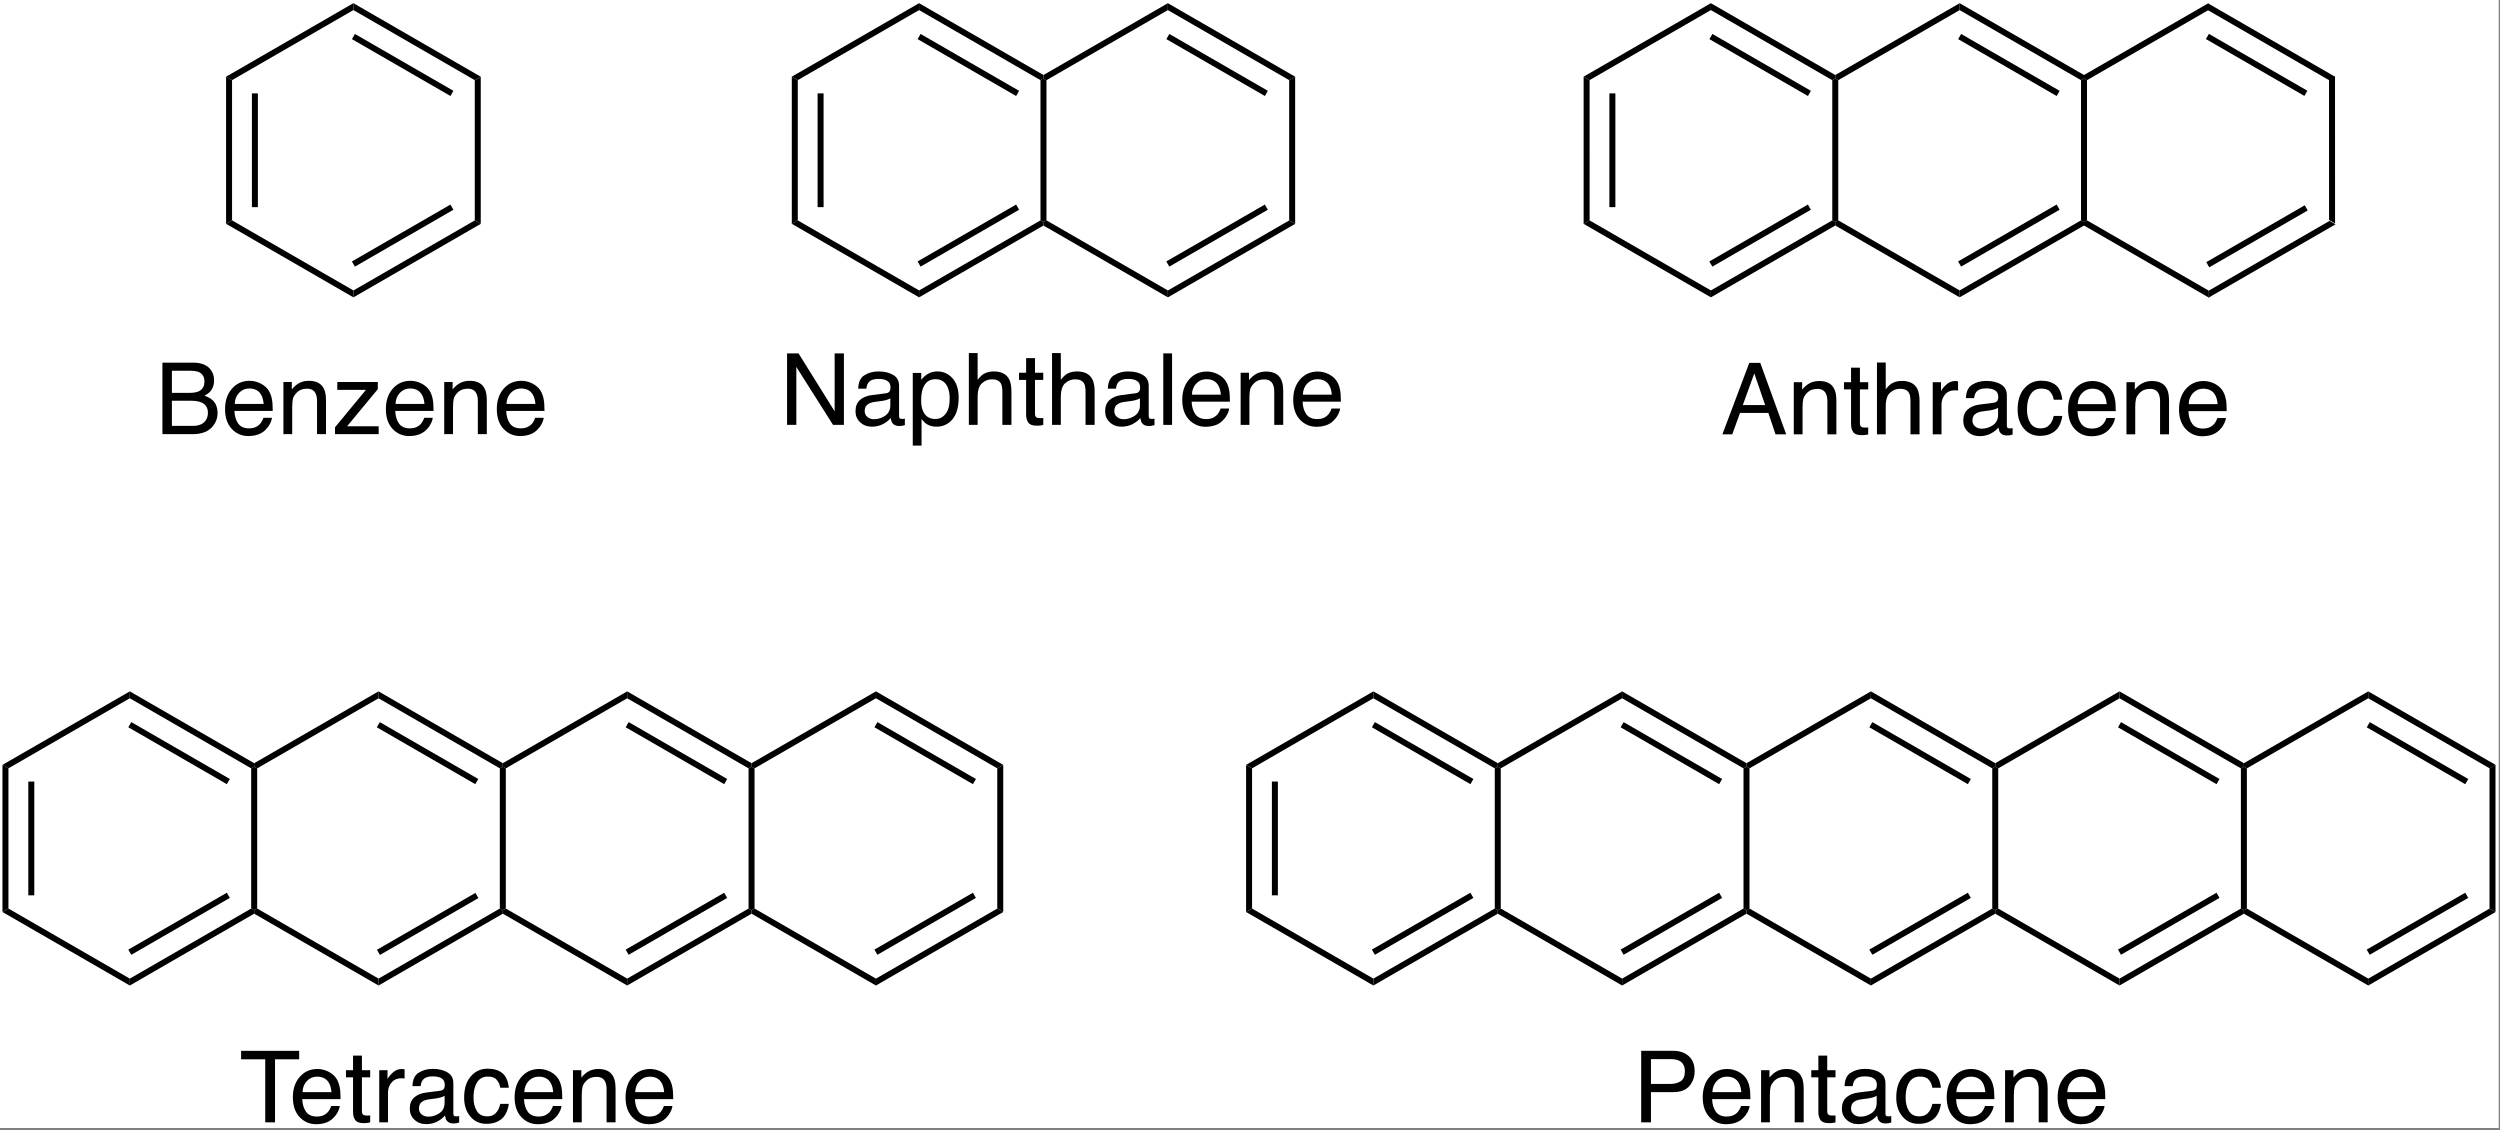<?xml version="1.0" encoding="UTF-8" standalone="no"?>
<!DOCTYPE svg PUBLIC "-//W3C//DTD SVG 1.1//EN" "http://www.w3.org/Graphics/SVG/1.1/DTD/svg11.dtd">
<svg width="376px" height="170px" viewBox="0 0 376 170" version="1.1" xmlns="http://www.w3.org/2000/svg" xmlns:xlink="http://www.w3.org/1999/xlink" xml:space="preserve" xmlns:serif="http://www.serif.com/" style="fill-rule:evenodd;clip-rule:evenodd;stroke-linejoin:round;stroke-miterlimit:2;">
    <rect x="0" y="0" width="376" height="170" fill="#808080" stroke="none"/>
    <g id="Artboard1" transform="matrix(1.606,0,0,0.725,0,0)">
        <rect x="0" y="0" width="234" height="234" style="fill:white;"/>
        <g transform="matrix(0.934,0,0,2.069,-2.479,-5.035)">
            <g transform="matrix(-0.866,0.5,0.5,0.866,-2.441,-82.346)">
                <path d="M28.873,106.735L29.566,106.735L22.193,93.965L21.847,94.565L28.873,106.735Z" style="fill-rule:nonzero;"/>
            </g>
            <g transform="matrix(1,0,0,1,0,-83)">
                <rect x="27.912" y="94.796" width="0.6" height="11.407"/>
            </g>
            <g transform="matrix(0,1,1,0,-57.908,-3.318)">
                <path d="M34.872,95.998L35.565,95.998L28.192,83.228L27.845,83.828L34.872,95.998Z" style="fill-rule:nonzero;"/>
            </g>
            <g transform="matrix(0.866,0.5,0.5,-0.866,-38.847,83.758)">
                <path d="M47.555,95.849L48.248,95.849L40.875,83.078L40.529,83.678L47.555,95.849Z" style="fill-rule:nonzero;"/>
            </g>
            <g transform="matrix(0.5,0.866,0.866,-0.5,-58.112,34.766)">
                <rect x="42.729" y="86.241" width="0.6" height="11.406"/>
            </g>
            <g transform="matrix(0.866,-0.5,-0.5,-0.866,57.023,129.816)">
                <path d="M53.814,106.735L54.506,106.735L47.133,93.965L46.787,94.565L53.814,106.735Z" style="fill-rule:nonzero;"/>
            </g>
            <g transform="matrix(0,-1,-1,0,155.862,51.088)">
                <path d="M47.642,117.772L48.335,117.772L40.962,105.002L40.615,105.602L47.642,117.772Z" style="fill-rule:nonzero;"/>
            </g>
            <g transform="matrix(0.5,-0.866,-0.866,-0.5,115.957,100.739)">
                <rect x="42.729" y="103.352" width="0.6" height="11.406"/>
            </g>
            <g transform="matrix(-0.866,-0.5,-0.5,0.866,114.855,-73.998)">
                <path d="M34.785,117.622L35.478,117.622L28.105,104.851L27.759,105.451L34.785,117.622Z" style="fill-rule:nonzero;"/>
            </g>
            <g transform="matrix(-0.866,0.5,0.5,0.866,103.401,-110.705)">
                <path d="M85.593,106.735L86.286,106.735L78.913,93.965L78.567,94.565L85.593,106.735Z" style="fill-rule:nonzero;"/>
            </g>
            <g transform="matrix(1,0,0,1,0,-83)">
                <rect x="84.632" y="94.796" width="0.6" height="11.407"/>
            </g>
            <g transform="matrix(0,1,1,0,-1.188,-60.038)">
                <path d="M91.592,95.998L92.285,95.998L84.912,83.228L84.565,83.828L91.592,95.998Z" style="fill-rule:nonzero;"/>
            </g>
            <g transform="matrix(1,0,0,1,0,-61.227)">
                <path d="M106.98,85.754L107.28,85.927L107.28,86.273L94.81,93.473L94.81,92.78L106.98,85.754Z" style="fill-rule:nonzero;"/>
            </g>
            <g transform="matrix(0.5,0.866,0.866,-0.5,-29.752,-14.356)">
                <rect x="99.449" y="86.241" width="0.6" height="11.406"/>
            </g>
            <g transform="matrix(1,0,0,1,0,-83)">
                <path d="M106.98,93.473L107.28,93.3L107.58,93.473L107.58,107.527L107.28,107.7L106.98,107.527L106.98,93.473Z" style="fill-rule:nonzero;"/>
            </g>
            <g transform="matrix(1,0,0,1,0,-104.773)">
                <path d="M94.81,108.22L94.81,107.527L107.28,114.727L107.28,115.073L106.98,115.246L94.81,108.22Z" style="fill-rule:nonzero;"/>
            </g>
            <g transform="matrix(0.5,-0.866,-0.866,-0.5,144.315,149.859)">
                <rect x="99.449" y="103.352" width="0.6" height="11.406"/>
            </g>
            <g transform="matrix(-0.866,-0.5,-0.5,0.866,220.696,-45.639)">
                <path d="M91.505,117.622L92.198,117.622L84.825,104.851L84.479,105.451L91.505,117.622Z" style="fill-rule:nonzero;"/>
            </g>
            <g transform="matrix(1,0,0,1,0,-61.227)">
                <path d="M119.75,92.78L119.75,93.473L107.28,86.273L107.28,85.927L107.58,85.754L119.75,92.78Z" style="fill-rule:nonzero;"/>
            </g>
            <g transform="matrix(0.866,0.5,0.5,-0.866,-27.907,42.931)">
                <path d="M129.215,95.849L129.908,95.849L122.535,83.078L122.189,83.678L129.215,95.849Z" style="fill-rule:nonzero;"/>
            </g>
            <g transform="matrix(0.5,0.866,0.866,-0.5,-17.283,-35.954)">
                <rect x="124.389" y="86.241" width="0.6" height="11.406"/>
            </g>
            <g transform="matrix(0.866,-0.5,-0.5,-0.866,67.962,170.645)">
                <path d="M135.474,106.735L136.166,106.735L128.793,93.965L128.447,94.565L135.474,106.735Z" style="fill-rule:nonzero;"/>
            </g>
            <g transform="matrix(0,-1,-1,0,237.522,132.748)">
                <path d="M129.302,117.772L129.995,117.772L122.622,105.002L122.275,105.602L129.302,117.772Z" style="fill-rule:nonzero;"/>
            </g>
            <g transform="matrix(0.5,-0.866,-0.866,-0.5,156.787,171.457)">
                <rect x="124.389" y="103.352" width="0.6" height="11.406"/>
            </g>
            <g transform="matrix(1,0,0,1,0,-104.773)">
                <path d="M107.58,115.246L107.28,115.073L107.28,114.727L119.75,107.527L119.75,108.22L107.58,115.246Z" style="fill-rule:nonzero;"/>
            </g>
            <g transform="matrix(-0.866,0.5,0.5,0.866,251.547,-150.398)">
                <path d="M164.983,106.735L165.676,106.735L158.303,93.965L157.957,94.565L164.983,106.735Z" style="fill-rule:nonzero;"/>
            </g>
            <g transform="matrix(1,0,0,1,0,-83)">
                <rect x="164.022" y="94.796" width="0.6" height="11.407"/>
            </g>
            <g transform="matrix(0,1,1,0,78.202,-139.428)">
                <path d="M170.982,95.998L171.675,95.998L164.302,83.228L163.955,83.828L170.982,95.998Z" style="fill-rule:nonzero;"/>
            </g>
            <g transform="matrix(1,0,0,1,0,-61.227)">
                <path d="M186.37,85.754L186.67,85.927L186.67,86.273L174.2,93.473L174.2,92.78L186.37,85.754Z" style="fill-rule:nonzero;"/>
            </g>
            <g transform="matrix(0.5,0.866,0.866,-0.5,9.942,-83.109)">
                <rect x="178.839" y="86.241" width="0.6" height="11.406"/>
            </g>
            <g transform="matrix(1,0,0,1,0,-83)">
                <path d="M186.37,93.473L186.67,93.3L186.97,93.473L186.97,107.527L186.67,107.7L186.37,107.527L186.37,93.473Z" style="fill-rule:nonzero;"/>
            </g>
            <g transform="matrix(1,0,0,1,0,-104.773)">
                <path d="M174.2,108.22L174.2,107.527L186.67,114.727L186.67,115.073L186.37,115.246L174.2,108.22Z" style="fill-rule:nonzero;"/>
            </g>
            <g transform="matrix(0.5,-0.866,-0.866,-0.5,184.012,218.611)">
                <rect x="178.839" y="103.352" width="0.6" height="11.406"/>
            </g>
            <g transform="matrix(-0.866,-0.5,-0.5,0.866,368.84,-5.945)">
                <path d="M170.895,117.622L171.588,117.622L164.215,104.851L163.869,105.451L170.895,117.622Z" style="fill-rule:nonzero;"/>
            </g>
            <g transform="matrix(1,0,0,1,0,-61.227)">
                <path d="M199.14,92.78L199.14,93.473L186.67,86.273L186.67,85.927L186.97,85.754L199.14,92.78Z" style="fill-rule:nonzero;"/>
            </g>
            <g transform="matrix(1,0,0,1,0,-61.227)">
                <path d="M211.31,85.754L211.61,85.927L211.61,86.273L199.14,93.473L199.14,92.78L211.31,85.754Z" style="fill-rule:nonzero;"/>
            </g>
            <g transform="matrix(0.5,0.866,0.866,-0.5,22.412,-104.708)">
                <rect x="203.779" y="86.241" width="0.6" height="11.406"/>
            </g>
            <g transform="matrix(1,0,0,1,0,-83)">
                <path d="M211.31,93.473L211.61,93.3L211.91,93.473L211.91,107.527L211.61,107.7L211.31,107.527L211.31,93.473Z" style="fill-rule:nonzero;"/>
            </g>
            <g transform="matrix(1,0,0,1,0,-104.773)">
                <path d="M199.14,108.22L199.14,107.527L211.61,114.727L211.61,115.073L211.31,115.246L199.14,108.22Z" style="fill-rule:nonzero;"/>
            </g>
            <g transform="matrix(0.5,-0.866,-0.866,-0.5,196.481,240.21)">
                <rect x="203.779" y="103.352" width="0.6" height="11.406"/>
            </g>
            <g transform="matrix(1,0,0,1,0,-104.773)">
                <path d="M186.97,115.246L186.67,115.073L186.67,114.727L199.14,107.527L199.14,108.22L186.97,115.246Z" style="fill-rule:nonzero;"/>
            </g>
            <g transform="matrix(1,0,0,1,0,-61.227)">
                <path d="M224.08,92.78L224.08,93.473L211.61,86.273L211.61,85.927L211.91,85.754L224.08,92.78Z" style="fill-rule:nonzero;"/>
            </g>
            <g transform="matrix(0.866,0.5,0.5,-0.866,-13.938,-9.187)">
                <path d="M233.537,95.845L234.23,95.845L226.863,83.081L226.517,83.681L233.537,95.845Z" style="fill-rule:nonzero;"/>
            </g>
            <g transform="matrix(0.5,0.866,0.866,-0.5,34.824,-126.229)">
                <rect x="228.715" y="86.243" width="0.6" height="11.4"/>
            </g>
            <g transform="matrix(0.866,-0.5,-0.5,-0.866,81.886,222.765)">
                <path d="M239.792,106.736L240.485,106.736L233.115,93.964L232.768,94.564L239.792,106.736Z" style="fill-rule:nonzero;"/>
            </g>
            <g transform="matrix(0,-1,-1,-0,341.813,237.089)">
                <path d="M233.626,117.767L234.319,117.767L226.947,105.006L226.601,105.606L233.626,117.767Z" style="fill-rule:nonzero;"/>
            </g>
            <g transform="matrix(0.5,-0.866,-0.866,-0.5,208.856,261.796)">
                <rect x="228.715" y="103.357" width="0.6" height="11.4"/>
            </g>
            <g transform="matrix(1,0,0,1,0,-104.773)">
                <path d="M211.91,115.247L211.61,115.073L211.61,114.727L224.08,107.527L224.08,108.22L211.91,115.247Z" style="fill-rule:nonzero;"/>
            </g>
            <g transform="matrix(-0.866,0.5,0.5,0.866,-9.778,57.62)">
                <path d="M6.453,37.735L7.146,37.735L-0.227,24.965L-0.573,25.565L6.453,37.735Z" style="fill-rule:nonzero;"/>
            </g>
            <g transform="matrix(1,0,0,1,0,55)">
                <rect x="5.492" y="25.796" width="0.6" height="11.407"/>
            </g>
            <g transform="matrix(0,1,1,0,-11.328,88.102)">
                <path d="M12.452,26.998L13.145,26.998L5.772,14.228L5.425,14.828L12.452,26.998Z" style="fill-rule:nonzero;"/>
            </g>
            <g transform="matrix(1,0,0,1,0,76.773)">
                <path d="M27.84,16.754L28.14,16.927L28.14,17.273L15.67,24.473L15.67,23.78L27.84,16.754Z" style="fill-rule:nonzero;"/>
            </g>
            <g transform="matrix(0.5,0.866,0.866,-0.5,-9.566,88.68)">
                <rect x="20.309" y="17.241" width="0.6" height="11.406"/>
            </g>
            <g transform="matrix(1,0,0,1,0,55)">
                <path d="M27.84,24.473L28.14,24.3L28.44,24.473L28.44,38.527L28.14,38.7L27.84,38.527L27.84,24.473Z" style="fill-rule:nonzero;"/>
            </g>
            <g transform="matrix(1,0,0,1,0,33.227)">
                <path d="M15.67,39.22L15.67,38.527L28.14,45.727L28.14,46.073L27.84,46.246L15.67,39.22Z" style="fill-rule:nonzero;"/>
            </g>
            <g transform="matrix(0.5,-0.866,-0.866,-0.5,44.992,115.821)">
                <rect x="20.309" y="34.352" width="0.6" height="11.406"/>
            </g>
            <g transform="matrix(-0.866,-0.5,-0.5,0.866,38.519,43.547)">
                <path d="M12.365,48.622L13.058,48.622L5.685,35.852L5.339,36.452L12.365,48.622Z" style="fill-rule:nonzero;"/>
            </g>
            <g transform="matrix(1,0,0,1,0,76.773)">
                <path d="M40.61,23.78L40.61,24.473L28.14,17.273L28.14,16.927L28.44,16.754L40.61,23.78Z" style="fill-rule:nonzero;"/>
            </g>
            <g transform="matrix(1,0,0,1,0,76.773)">
                <path d="M52.77,16.754L53.07,16.927L53.07,17.273L40.61,24.473L40.61,23.78L52.77,16.754Z" style="fill-rule:nonzero;"/>
            </g>
            <g transform="matrix(0.5,0.866,0.866,-0.5,2.893,67.102)">
                <rect x="45.245" y="17.243" width="0.6" height="11.4"/>
            </g>
            <g transform="matrix(1,0,0,1,0,55)">
                <path d="M52.77,24.473L53.07,24.3L53.37,24.473L53.37,38.527L53.07,38.7L52.77,38.527L52.77,24.473Z" style="fill-rule:nonzero;"/>
            </g>
            <g transform="matrix(1,0,0,1,0,33.227)">
                <path d="M40.61,39.22L40.61,38.527L53.07,45.727L53.07,46.073L52.77,46.246L40.61,39.22Z" style="fill-rule:nonzero;"/>
            </g>
            <g transform="matrix(0.5,-0.866,-0.866,-0.5,57.44,137.419)">
                <rect x="45.245" y="34.357" width="0.6" height="11.4"/>
            </g>
            <g transform="matrix(1,0,0,1,0,33.227)">
                <path d="M28.44,46.246L28.14,46.073L28.14,45.727L40.61,38.527L40.61,39.22L28.44,46.246Z" style="fill-rule:nonzero;"/>
            </g>
            <g transform="matrix(1,0,0,1,0,76.773)">
                <path d="M65.54,23.78L65.54,24.473L53.07,17.273L53.07,16.927L53.37,16.754L65.54,23.78Z" style="fill-rule:nonzero;"/>
            </g>
            <g transform="matrix(1,0,0,1,0,76.773)">
                <path d="M77.71,16.754L78.01,16.927L78.01,17.273L65.54,24.473L65.54,23.78L77.71,16.754Z" style="fill-rule:nonzero;"/>
            </g>
            <g transform="matrix(0.5,0.866,0.866,-0.5,15.367,45.492)">
                <rect x="70.179" y="17.241" width="0.6" height="11.406"/>
            </g>
            <g transform="matrix(1,0,0,1,0,55)">
                <path d="M77.71,24.473L78.01,24.3L78.31,24.473L78.31,38.527L78.01,38.7L77.71,38.527L77.71,24.473Z" style="fill-rule:nonzero;"/>
            </g>
            <g transform="matrix(1,0,0,1,0,33.227)">
                <path d="M65.54,39.22L65.54,38.527L78.01,45.727L78.01,46.073L77.71,46.246L65.54,39.22Z" style="fill-rule:nonzero;"/>
            </g>
            <g transform="matrix(0.5,-0.866,-0.866,-0.5,69.926,159.009)">
                <rect x="70.179" y="34.352" width="0.6" height="11.406"/>
            </g>
            <g transform="matrix(1,0,0,1,0,33.227)">
                <path d="M53.37,46.246L53.07,46.073L53.07,45.727L65.54,38.527L65.54,39.22L53.37,46.246Z" style="fill-rule:nonzero;"/>
            </g>
            <g transform="matrix(1,0,0,1,0,76.773)">
                <path d="M90.48,23.78L90.48,24.473L78.01,17.273L78.01,16.927L78.31,16.754L90.48,23.78Z" style="fill-rule:nonzero;"/>
            </g>
            <g transform="matrix(0.866,0.5,0.5,-0.866,2.67,66.808)">
                <path d="M99.945,26.849L100.638,26.849L93.265,14.078L92.919,14.678L99.945,26.849Z" style="fill-rule:nonzero;"/>
            </g>
            <g transform="matrix(0.5,0.866,0.866,-0.5,27.838,23.893)">
                <rect x="95.119" y="17.241" width="0.6" height="11.406"/>
            </g>
            <g transform="matrix(0.866,-0.5,-0.5,-0.866,29.541,165.253)">
                <path d="M106.203,37.735L106.896,37.735L99.523,24.965L99.177,25.565L106.203,37.735Z" style="fill-rule:nonzero;"/>
            </g>
            <g transform="matrix(0,-1,-1,0,139.252,172.478)">
                <path d="M100.032,48.772L100.725,48.772L93.352,36.002L93.005,36.602L100.032,48.772Z" style="fill-rule:nonzero;"/>
            </g>
            <g transform="matrix(0.5,-0.866,-0.866,-0.5,82.396,180.607)">
                <rect x="95.119" y="34.352" width="0.6" height="11.406"/>
            </g>
            <g transform="matrix(1,0,0,1,0,33.227)">
                <path d="M78.31,46.246L78.01,46.073L78.01,45.727L90.48,38.527L90.48,39.22L78.31,46.246Z" style="fill-rule:nonzero;"/>
            </g>
            <g transform="matrix(-0.866,0.5,0.5,0.866,222.898,-4.722)">
                <path d="M131.143,37.735L131.836,37.735L124.463,24.965L124.117,25.565L131.143,37.735Z" style="fill-rule:nonzero;"/>
            </g>
            <g transform="matrix(1,0,0,1,0,55)">
                <rect x="130.182" y="25.796" width="0.6" height="11.407"/>
            </g>
            <g transform="matrix(0,1,1,0,113.362,-36.588)">
                <path d="M137.142,26.998L137.835,26.998L130.462,14.228L130.115,14.828L137.142,26.998Z" style="fill-rule:nonzero;"/>
            </g>
            <g transform="matrix(1,0,0,1,0,76.773)">
                <path d="M152.53,16.754L152.83,16.927L152.83,17.273L140.36,24.473L140.36,23.78L152.53,16.754Z" style="fill-rule:nonzero;"/>
            </g>
            <g transform="matrix(0.5,0.866,0.866,-0.5,52.777,-19.304)">
                <rect x="144.999" y="17.241" width="0.6" height="11.406"/>
            </g>
            <g transform="matrix(1,0,0,1,0,55)">
                <path d="M152.53,24.473L152.83,24.3L153.13,24.473L153.13,38.527L152.83,38.7L152.53,38.527L152.53,24.473Z" style="fill-rule:nonzero;"/>
            </g>
            <g transform="matrix(1,0,0,1,0,33.227)">
                <path d="M140.36,39.22L140.36,38.527L152.83,45.727L152.83,46.073L152.53,46.246L140.36,39.22Z" style="fill-rule:nonzero;"/>
            </g>
            <g transform="matrix(0.5,-0.866,-0.866,-0.5,107.337,223.804)">
                <rect x="144.999" y="34.352" width="0.6" height="11.406"/>
            </g>
            <g transform="matrix(-0.866,-0.5,-0.5,0.866,271.195,105.89)">
                <path d="M137.055,48.622L137.748,48.622L130.375,35.852L130.029,36.452L137.055,48.622Z" style="fill-rule:nonzero;"/>
            </g>
            <g transform="matrix(1,0,0,1,0,76.773)">
                <path d="M165.3,23.78L165.3,24.473L152.83,17.273L152.83,16.927L153.13,16.754L165.3,23.78Z" style="fill-rule:nonzero;"/>
            </g>
            <g transform="matrix(1,0,0,1,0,76.773)">
                <path d="M177.47,16.754L177.77,16.927L177.77,17.273L165.3,24.473L165.3,23.78L177.47,16.754Z" style="fill-rule:nonzero;"/>
            </g>
            <g transform="matrix(0.5,0.866,0.866,-0.5,65.247,-40.902)">
                <rect x="169.939" y="17.241" width="0.6" height="11.406"/>
            </g>
            <g transform="matrix(1,0,0,1,0,55)">
                <path d="M177.47,24.473L177.77,24.3L178.07,24.473L178.07,38.527L177.77,38.7L177.47,38.527L177.47,24.473Z" style="fill-rule:nonzero;"/>
            </g>
            <g transform="matrix(1,0,0,1,0,33.227)">
                <path d="M165.3,39.22L165.3,38.527L177.77,45.727L177.77,46.073L177.47,46.246L165.3,39.22Z" style="fill-rule:nonzero;"/>
            </g>
            <g transform="matrix(0.5,-0.866,-0.866,-0.5,119.806,245.403)">
                <rect x="169.939" y="34.352" width="0.6" height="11.406"/>
            </g>
            <g transform="matrix(1,0,0,1,0,33.227)">
                <path d="M153.13,46.246L152.83,46.073L152.83,45.727L165.3,38.527L165.3,39.22L153.13,46.246Z" style="fill-rule:nonzero;"/>
            </g>
            <g transform="matrix(1,0,0,1,0,76.773)">
                <path d="M190.24,23.78L190.24,24.473L177.77,17.273L177.77,16.927L178.07,16.754L190.24,23.78Z" style="fill-rule:nonzero;"/>
            </g>
            <g transform="matrix(1,0,0,1,0,76.773)">
                <path d="M202.41,16.754L202.71,16.927L202.71,17.273L190.24,24.473L190.24,23.78L202.41,16.754Z" style="fill-rule:nonzero;"/>
            </g>
            <g transform="matrix(0.5,0.866,0.866,-0.5,77.717,-62.501)">
                <rect x="194.879" y="17.241" width="0.6" height="11.406"/>
            </g>
            <g transform="matrix(1,0,0,1,0,55)">
                <path d="M202.41,24.473L202.71,24.3L203.01,24.473L203.01,38.527L202.71,38.7L202.41,38.527L202.41,24.473Z" style="fill-rule:nonzero;"/>
            </g>
            <g transform="matrix(1,0,0,1,0,33.227)">
                <path d="M190.24,39.22L190.24,38.527L202.71,45.727L202.71,46.073L202.41,46.246L190.24,39.22Z" style="fill-rule:nonzero;"/>
            </g>
            <g transform="matrix(0.5,-0.866,-0.866,-0.5,132.276,267.002)">
                <rect x="194.879" y="34.352" width="0.6" height="11.406"/>
            </g>
            <g transform="matrix(1,0,0,1,0,33.227)">
                <path d="M178.07,46.246L177.77,46.073L177.77,45.727L190.24,38.527L190.24,39.22L178.07,46.246Z" style="fill-rule:nonzero;"/>
            </g>
            <g transform="matrix(1,0,0,1,0,76.773)">
                <path d="M215.17,23.78L215.17,24.473L202.71,17.273L202.71,16.927L203.01,16.754L215.17,23.78Z" style="fill-rule:nonzero;"/>
            </g>
            <g transform="matrix(1,0,0,1,0,76.773)">
                <path d="M227.34,16.754L227.64,16.927L227.64,17.273L215.17,24.473L215.17,23.78L227.34,16.754Z" style="fill-rule:nonzero;"/>
            </g>
            <g transform="matrix(0.5,0.866,0.866,-0.5,90.182,-84.091)">
                <rect x="219.809" y="17.242" width="0.6" height="11.406"/>
            </g>
            <g transform="matrix(1,0,0,1,0,55)">
                <path d="M227.34,24.473L227.64,24.3L227.94,24.473L227.94,38.527L227.64,38.7L227.34,38.527L227.34,24.473Z" style="fill-rule:nonzero;"/>
            </g>
            <g transform="matrix(1,0,0,1,0,33.227)">
                <path d="M215.17,39.22L215.17,38.527L227.64,45.727L227.64,46.073L227.34,46.246L215.17,39.22Z" style="fill-rule:nonzero;"/>
            </g>
            <g transform="matrix(0.5,-0.866,-0.866,-0.5,144.741,288.592)">
                <rect x="219.809" y="34.352" width="0.6" height="11.406"/>
            </g>
            <g transform="matrix(1,0,0,1,0,33.227)">
                <path d="M203.01,46.246L202.71,46.073L202.71,45.727L215.17,38.527L215.17,39.22L203.01,46.246Z" style="fill-rule:nonzero;"/>
            </g>
            <g transform="matrix(1,0,0,1,0,76.773)">
                <path d="M240.11,23.78L240.11,24.473L227.64,17.273L227.64,16.927L227.94,16.754L240.11,23.78Z" style="fill-rule:nonzero;"/>
            </g>
            <g transform="matrix(0.866,0.5,0.5,-0.866,22.715,-8.004)">
                <path d="M249.575,26.849L250.268,26.849L242.895,14.078L242.549,14.678L249.575,26.849Z" style="fill-rule:nonzero;"/>
            </g>
            <g transform="matrix(0.5,0.866,0.866,-0.5,102.651,-105.689)">
                <rect x="244.749" y="17.241" width="0.6" height="11.406"/>
            </g>
            <g transform="matrix(0.866,-0.5,-0.5,-0.866,49.585,240.065)">
                <path d="M255.833,37.735L256.526,37.735L249.153,24.965L248.807,25.565L255.833,37.735Z" style="fill-rule:nonzero;"/>
            </g>
            <g transform="matrix(0,-1,-1,0,288.882,322.108)">
                <path d="M249.662,48.772L250.355,48.772L242.982,36.002L242.635,36.602L249.662,48.772Z" style="fill-rule:nonzero;"/>
            </g>
            <g transform="matrix(0.5,-0.866,-0.866,-0.5,157.211,310.19)">
                <rect x="244.749" y="34.352" width="0.6" height="11.406"/>
            </g>
            <g transform="matrix(1,0,0,1,0,33.227)">
                <path d="M227.94,46.246L227.64,46.073L227.64,45.727L240.11,38.527L240.11,39.22L227.94,46.246Z" style="fill-rule:nonzero;"/>
            </g>
            <g transform="matrix(10,0,0,10,18.2,45.965)">
                <path d="M0.346,-0.414C0.387,-0.414 0.419,-0.42 0.441,-0.431C0.477,-0.449 0.495,-0.481 0.495,-0.528C0.495,-0.575 0.476,-0.606 0.438,-0.623C0.417,-0.632 0.385,-0.636 0.342,-0.636L0.169,-0.636L0.169,-0.414L0.346,-0.414ZM0.378,-0.083C0.438,-0.083 0.48,-0.1 0.506,-0.135C0.522,-0.157 0.53,-0.183 0.53,-0.214C0.53,-0.266 0.507,-0.301 0.46,-0.32C0.435,-0.33 0.403,-0.335 0.362,-0.335L0.169,-0.335L0.169,-0.083L0.378,-0.083ZM0.074,-0.717L0.382,-0.717C0.466,-0.717 0.526,-0.692 0.561,-0.642C0.582,-0.612 0.592,-0.578 0.592,-0.54C0.592,-0.494 0.579,-0.457 0.554,-0.428C0.54,-0.413 0.521,-0.399 0.496,-0.386C0.533,-0.372 0.56,-0.356 0.579,-0.339C0.611,-0.308 0.627,-0.264 0.627,-0.209C0.627,-0.163 0.612,-0.121 0.583,-0.084C0.54,-0.028 0.471,-0 0.377,-0L0.074,-0L0.074,-0.717Z" style="fill-rule:nonzero;"/>
            </g>
            <g transform="matrix(10,0,0,10,24.87,45.965)">
                <path d="M0.282,-0.535C0.319,-0.535 0.355,-0.526 0.39,-0.509C0.425,-0.491 0.451,-0.469 0.47,-0.441C0.487,-0.415 0.499,-0.384 0.505,-0.349C0.51,-0.325 0.513,-0.286 0.513,-0.233L0.129,-0.233C0.131,-0.18 0.144,-0.138 0.167,-0.106C0.19,-0.074 0.227,-0.058 0.276,-0.058C0.322,-0.058 0.358,-0.073 0.386,-0.103C0.401,-0.121 0.412,-0.141 0.419,-0.164L0.505,-0.164C0.503,-0.145 0.496,-0.123 0.483,-0.1C0.47,-0.076 0.455,-0.057 0.439,-0.042C0.413,-0.016 0.38,0.002 0.34,0.011C0.319,0.016 0.295,0.019 0.269,0.019C0.203,0.019 0.148,-0.005 0.103,-0.052C0.058,-0.1 0.035,-0.166 0.035,-0.251C0.035,-0.335 0.058,-0.404 0.104,-0.456C0.149,-0.508 0.209,-0.535 0.282,-0.535ZM0.422,-0.303C0.419,-0.341 0.41,-0.372 0.397,-0.395C0.373,-0.437 0.333,-0.458 0.277,-0.458C0.236,-0.458 0.203,-0.443 0.175,-0.414C0.148,-0.385 0.133,-0.348 0.132,-0.303L0.422,-0.303Z" style="fill-rule:nonzero;"/>
            </g>
            <g transform="matrix(10,0,0,10,30.432,45.965)">
                <path d="M0.064,-0.523L0.148,-0.523L0.148,-0.449C0.173,-0.479 0.199,-0.501 0.227,-0.515C0.254,-0.528 0.285,-0.535 0.319,-0.535C0.393,-0.535 0.443,-0.509 0.469,-0.457C0.484,-0.429 0.491,-0.388 0.491,-0.335L0.491,-0L0.401,-0L0.401,-0.33C0.401,-0.361 0.397,-0.387 0.387,-0.407C0.372,-0.439 0.343,-0.456 0.302,-0.456C0.281,-0.456 0.264,-0.453 0.251,-0.449C0.227,-0.442 0.206,-0.428 0.188,-0.406C0.173,-0.389 0.163,-0.371 0.159,-0.353C0.155,-0.334 0.152,-0.308 0.152,-0.274L0.152,-0L0.064,-0L0.064,-0.523Z" style="fill-rule:nonzero;"/>
            </g>
            <g transform="matrix(10,0,0,10,35.994,45.965)">
                <path d="M0.025,-0.069L0.335,-0.444L0.048,-0.444L0.048,-0.523L0.454,-0.523L0.454,-0.451L0.146,-0.079L0.463,-0.079L0.463,-0L0.025,-0L0.025,-0.069Z" style="fill-rule:nonzero;"/>
            </g>
            <g transform="matrix(10,0,0,10,40.994,45.965)">
                <path d="M0.282,-0.535C0.319,-0.535 0.355,-0.526 0.39,-0.509C0.425,-0.491 0.451,-0.469 0.47,-0.441C0.487,-0.415 0.499,-0.384 0.505,-0.349C0.51,-0.325 0.513,-0.286 0.513,-0.233L0.129,-0.233C0.131,-0.18 0.144,-0.138 0.167,-0.106C0.19,-0.074 0.227,-0.058 0.276,-0.058C0.322,-0.058 0.358,-0.073 0.386,-0.103C0.401,-0.121 0.412,-0.141 0.419,-0.164L0.505,-0.164C0.503,-0.145 0.496,-0.123 0.483,-0.1C0.47,-0.076 0.455,-0.057 0.439,-0.042C0.413,-0.016 0.38,0.002 0.34,0.011C0.319,0.016 0.295,0.019 0.269,0.019C0.203,0.019 0.148,-0.005 0.103,-0.052C0.058,-0.1 0.035,-0.166 0.035,-0.251C0.035,-0.335 0.058,-0.404 0.104,-0.456C0.149,-0.508 0.209,-0.535 0.282,-0.535ZM0.422,-0.303C0.419,-0.341 0.41,-0.372 0.397,-0.395C0.373,-0.437 0.333,-0.458 0.277,-0.458C0.236,-0.458 0.203,-0.443 0.175,-0.414C0.148,-0.385 0.133,-0.348 0.132,-0.303L0.422,-0.303Z" style="fill-rule:nonzero;"/>
            </g>
            <g transform="matrix(10,0,0,10,46.556,45.965)">
                <path d="M0.064,-0.523L0.148,-0.523L0.148,-0.449C0.173,-0.479 0.199,-0.501 0.227,-0.515C0.254,-0.528 0.285,-0.535 0.319,-0.535C0.393,-0.535 0.443,-0.509 0.469,-0.457C0.484,-0.429 0.491,-0.388 0.491,-0.335L0.491,-0L0.401,-0L0.401,-0.33C0.401,-0.361 0.397,-0.387 0.387,-0.407C0.372,-0.439 0.343,-0.456 0.302,-0.456C0.281,-0.456 0.264,-0.453 0.251,-0.449C0.227,-0.442 0.206,-0.428 0.188,-0.406C0.173,-0.389 0.163,-0.371 0.159,-0.353C0.155,-0.334 0.152,-0.308 0.152,-0.274L0.152,-0L0.064,-0L0.064,-0.523Z" style="fill-rule:nonzero;"/>
            </g>
            <g transform="matrix(10,0,0,10,52.118,45.965)">
                <path d="M0.282,-0.535C0.319,-0.535 0.355,-0.526 0.39,-0.509C0.425,-0.491 0.451,-0.469 0.47,-0.441C0.487,-0.415 0.499,-0.384 0.505,-0.349C0.51,-0.325 0.513,-0.286 0.513,-0.233L0.129,-0.233C0.131,-0.18 0.144,-0.138 0.167,-0.106C0.19,-0.074 0.227,-0.058 0.276,-0.058C0.322,-0.058 0.358,-0.073 0.386,-0.103C0.401,-0.121 0.412,-0.141 0.419,-0.164L0.505,-0.164C0.503,-0.145 0.496,-0.123 0.483,-0.1C0.47,-0.076 0.455,-0.057 0.439,-0.042C0.413,-0.016 0.38,0.002 0.34,0.011C0.319,0.016 0.295,0.019 0.269,0.019C0.203,0.019 0.148,-0.005 0.103,-0.052C0.058,-0.1 0.035,-0.166 0.035,-0.251C0.035,-0.335 0.058,-0.404 0.104,-0.456C0.149,-0.508 0.209,-0.535 0.282,-0.535ZM0.422,-0.303C0.419,-0.341 0.41,-0.372 0.397,-0.395C0.373,-0.437 0.333,-0.458 0.277,-0.458C0.236,-0.458 0.203,-0.443 0.175,-0.414C0.148,-0.385 0.133,-0.348 0.132,-0.303L0.422,-0.303Z" style="fill-rule:nonzero;"/>
            </g>
            <g transform="matrix(10,0,0,10,80.81,45.035)">
                <path d="M0.076,-0.717L0.191,-0.717L0.553,-0.136L0.553,-0.717L0.646,-0.717L0.646,-0L0.537,-0L0.169,-0.581L0.169,-0L0.076,-0L0.076,-0.717Z" style="fill-rule:nonzero;"/>
            </g>
            <g transform="matrix(10,0,0,10,88.032,45.035)">
                <path d="M0.132,-0.139C0.132,-0.114 0.141,-0.094 0.16,-0.079C0.178,-0.064 0.2,-0.057 0.226,-0.057C0.257,-0.057 0.286,-0.064 0.315,-0.079C0.364,-0.102 0.389,-0.141 0.389,-0.195L0.389,-0.266C0.378,-0.259 0.364,-0.254 0.347,-0.249C0.33,-0.244 0.314,-0.241 0.297,-0.239L0.244,-0.232C0.212,-0.228 0.188,-0.222 0.172,-0.212C0.145,-0.197 0.132,-0.173 0.132,-0.139ZM0.345,-0.317C0.365,-0.319 0.378,-0.328 0.385,-0.342C0.389,-0.35 0.391,-0.361 0.391,-0.376C0.391,-0.406 0.38,-0.428 0.359,-0.441C0.338,-0.455 0.307,-0.461 0.268,-0.461C0.222,-0.461 0.189,-0.449 0.17,-0.424C0.159,-0.411 0.152,-0.39 0.149,-0.363L0.067,-0.363C0.069,-0.428 0.089,-0.473 0.13,-0.498C0.17,-0.523 0.216,-0.536 0.27,-0.536C0.331,-0.536 0.381,-0.524 0.419,-0.5C0.458,-0.477 0.477,-0.441 0.477,-0.391L0.477,-0.09C0.477,-0.081 0.478,-0.073 0.482,-0.068C0.486,-0.062 0.494,-0.06 0.506,-0.06C0.51,-0.06 0.514,-0.06 0.519,-0.06C0.524,-0.061 0.529,-0.062 0.535,-0.063L0.535,0.002C0.521,0.006 0.511,0.009 0.503,0.01C0.496,0.011 0.486,0.011 0.474,0.011C0.444,0.011 0.422,0 0.408,-0.021C0.401,-0.032 0.396,-0.049 0.393,-0.069C0.375,-0.046 0.349,-0.026 0.316,-0.008C0.282,0.009 0.245,0.018 0.205,0.018C0.157,0.018 0.117,0.003 0.086,-0.027C0.055,-0.056 0.04,-0.093 0.04,-0.137C0.04,-0.186 0.055,-0.223 0.085,-0.25C0.116,-0.277 0.155,-0.293 0.205,-0.299L0.345,-0.317Z" style="fill-rule:nonzero;"/>
            </g>
            <g transform="matrix(10,0,0,10,93.595,45.035)">
                <path d="M0.285,-0.059C0.326,-0.059 0.36,-0.076 0.387,-0.111C0.415,-0.145 0.428,-0.196 0.428,-0.265C0.428,-0.306 0.422,-0.342 0.41,-0.372C0.387,-0.43 0.346,-0.458 0.285,-0.458C0.224,-0.458 0.183,-0.428 0.16,-0.367C0.148,-0.335 0.142,-0.293 0.142,-0.243C0.142,-0.203 0.148,-0.168 0.16,-0.14C0.183,-0.086 0.225,-0.059 0.285,-0.059ZM0.058,-0.521L0.143,-0.521L0.143,-0.451C0.161,-0.475 0.18,-0.493 0.201,-0.506C0.23,-0.526 0.265,-0.536 0.305,-0.536C0.364,-0.536 0.415,-0.513 0.456,-0.468C0.497,-0.422 0.518,-0.357 0.518,-0.273C0.518,-0.159 0.488,-0.078 0.429,-0.029C0.391,0.002 0.347,0.018 0.297,0.018C0.257,0.018 0.224,0.009 0.198,-0.008C0.182,-0.018 0.165,-0.035 0.146,-0.059L0.146,0.208L0.058,0.208L0.058,-0.521Z" style="fill-rule:nonzero;"/>
            </g>
            <g transform="matrix(10,0,0,10,99.157,45.035)">
                <path d="M0.064,-0.72L0.152,-0.72L0.152,-0.452C0.173,-0.479 0.192,-0.497 0.208,-0.508C0.237,-0.526 0.272,-0.536 0.314,-0.536C0.39,-0.536 0.442,-0.509 0.469,-0.456C0.483,-0.427 0.491,-0.387 0.491,-0.335L0.491,-0L0.4,-0L0.4,-0.33C0.4,-0.368 0.396,-0.396 0.386,-0.414C0.37,-0.443 0.34,-0.457 0.296,-0.457C0.259,-0.457 0.226,-0.444 0.197,-0.419C0.167,-0.394 0.152,-0.347 0.152,-0.277L0.152,-0L0.064,-0L0.064,-0.72Z" style="fill-rule:nonzero;"/>
            </g>
            <g transform="matrix(10,0,0,10,104.719,45.035)">
                <path d="M0.082,-0.669L0.171,-0.669L0.171,-0.523L0.254,-0.523L0.254,-0.451L0.171,-0.451L0.171,-0.11C0.171,-0.092 0.177,-0.079 0.189,-0.073C0.196,-0.07 0.208,-0.068 0.224,-0.068C0.228,-0.068 0.232,-0.068 0.237,-0.068C0.242,-0.068 0.248,-0.069 0.254,-0.069L0.254,-0C0.244,0.003 0.234,0.005 0.223,0.006C0.212,0.008 0.2,0.008 0.188,0.008C0.146,0.008 0.119,-0.002 0.104,-0.023C0.089,-0.044 0.082,-0.071 0.082,-0.105L0.082,-0.451L0.011,-0.451L0.011,-0.523L0.082,-0.523L0.082,-0.669Z" style="fill-rule:nonzero;"/>
            </g>
            <g transform="matrix(10,0,0,10,107.498,45.035)">
                <path d="M0.064,-0.72L0.152,-0.72L0.152,-0.452C0.173,-0.479 0.192,-0.497 0.208,-0.508C0.237,-0.526 0.272,-0.536 0.314,-0.536C0.39,-0.536 0.442,-0.509 0.469,-0.456C0.483,-0.427 0.491,-0.387 0.491,-0.335L0.491,-0L0.4,-0L0.4,-0.33C0.4,-0.368 0.396,-0.396 0.386,-0.414C0.37,-0.443 0.34,-0.457 0.296,-0.457C0.259,-0.457 0.226,-0.444 0.197,-0.419C0.167,-0.394 0.152,-0.347 0.152,-0.277L0.152,-0L0.064,-0L0.064,-0.72Z" style="fill-rule:nonzero;"/>
            </g>
            <g transform="matrix(10,0,0,10,113.061,45.035)">
                <path d="M0.132,-0.139C0.132,-0.114 0.141,-0.094 0.16,-0.079C0.178,-0.064 0.2,-0.057 0.226,-0.057C0.257,-0.057 0.286,-0.064 0.315,-0.079C0.364,-0.102 0.389,-0.141 0.389,-0.195L0.389,-0.266C0.378,-0.259 0.364,-0.254 0.347,-0.249C0.33,-0.244 0.314,-0.241 0.297,-0.239L0.244,-0.232C0.212,-0.228 0.188,-0.222 0.172,-0.212C0.145,-0.197 0.132,-0.173 0.132,-0.139ZM0.345,-0.317C0.365,-0.319 0.378,-0.328 0.385,-0.342C0.389,-0.35 0.391,-0.361 0.391,-0.376C0.391,-0.406 0.38,-0.428 0.359,-0.441C0.338,-0.455 0.307,-0.461 0.268,-0.461C0.222,-0.461 0.189,-0.449 0.17,-0.424C0.159,-0.411 0.152,-0.39 0.149,-0.363L0.067,-0.363C0.069,-0.428 0.089,-0.473 0.13,-0.498C0.17,-0.523 0.216,-0.536 0.27,-0.536C0.331,-0.536 0.381,-0.524 0.419,-0.5C0.458,-0.477 0.477,-0.441 0.477,-0.391L0.477,-0.09C0.477,-0.081 0.478,-0.073 0.482,-0.068C0.486,-0.062 0.494,-0.06 0.506,-0.06C0.51,-0.06 0.514,-0.06 0.519,-0.06C0.524,-0.061 0.529,-0.062 0.535,-0.063L0.535,0.002C0.521,0.006 0.511,0.009 0.503,0.01C0.496,0.011 0.486,0.011 0.474,0.011C0.444,0.011 0.422,0 0.408,-0.021C0.401,-0.032 0.396,-0.049 0.393,-0.069C0.375,-0.046 0.349,-0.026 0.316,-0.008C0.282,0.009 0.245,0.018 0.205,0.018C0.157,0.018 0.117,0.003 0.086,-0.027C0.055,-0.056 0.04,-0.093 0.04,-0.137C0.04,-0.186 0.055,-0.223 0.085,-0.25C0.116,-0.277 0.155,-0.293 0.205,-0.299L0.345,-0.317Z" style="fill-rule:nonzero;"/>
            </g>
            <g transform="matrix(10,0,0,10,118.623,45.035)">
                <rect x="0.067" y="-0.717" width="0.088" height="0.717" style="fill-rule:nonzero;"/>
            </g>
            <g transform="matrix(10,0,0,10,120.845,45.035)">
                <path d="M0.282,-0.535C0.319,-0.535 0.355,-0.526 0.39,-0.509C0.425,-0.491 0.451,-0.469 0.47,-0.441C0.487,-0.415 0.499,-0.384 0.505,-0.349C0.51,-0.325 0.513,-0.286 0.513,-0.233L0.129,-0.233C0.131,-0.18 0.144,-0.138 0.167,-0.106C0.19,-0.074 0.227,-0.058 0.276,-0.058C0.322,-0.058 0.358,-0.073 0.386,-0.103C0.401,-0.121 0.412,-0.141 0.419,-0.164L0.505,-0.164C0.503,-0.145 0.496,-0.123 0.483,-0.1C0.47,-0.076 0.455,-0.057 0.439,-0.042C0.413,-0.016 0.38,0.002 0.34,0.011C0.319,0.016 0.295,0.019 0.269,0.019C0.203,0.019 0.148,-0.005 0.103,-0.052C0.058,-0.1 0.035,-0.166 0.035,-0.251C0.035,-0.335 0.058,-0.404 0.104,-0.456C0.149,-0.508 0.209,-0.535 0.282,-0.535ZM0.422,-0.303C0.419,-0.341 0.41,-0.372 0.397,-0.395C0.373,-0.437 0.333,-0.458 0.277,-0.458C0.236,-0.458 0.203,-0.443 0.175,-0.414C0.148,-0.385 0.133,-0.348 0.132,-0.303L0.422,-0.303Z" style="fill-rule:nonzero;"/>
            </g>
            <g transform="matrix(10,0,0,10,126.408,45.035)">
                <path d="M0.064,-0.523L0.148,-0.523L0.148,-0.449C0.173,-0.479 0.199,-0.501 0.227,-0.515C0.254,-0.528 0.285,-0.535 0.319,-0.535C0.393,-0.535 0.443,-0.509 0.469,-0.457C0.484,-0.429 0.491,-0.388 0.491,-0.335L0.491,-0L0.401,-0L0.401,-0.33C0.401,-0.361 0.397,-0.387 0.387,-0.407C0.372,-0.439 0.343,-0.456 0.302,-0.456C0.281,-0.456 0.264,-0.453 0.251,-0.449C0.227,-0.442 0.206,-0.428 0.188,-0.406C0.173,-0.389 0.163,-0.371 0.159,-0.353C0.155,-0.334 0.152,-0.308 0.152,-0.274L0.152,-0L0.064,-0L0.064,-0.523Z" style="fill-rule:nonzero;"/>
            </g>
            <g transform="matrix(10,0,0,10,131.97,45.035)">
                <path d="M0.282,-0.535C0.319,-0.535 0.355,-0.526 0.39,-0.509C0.425,-0.491 0.451,-0.469 0.47,-0.441C0.487,-0.415 0.499,-0.384 0.505,-0.349C0.51,-0.325 0.513,-0.286 0.513,-0.233L0.129,-0.233C0.131,-0.18 0.144,-0.138 0.167,-0.106C0.19,-0.074 0.227,-0.058 0.276,-0.058C0.322,-0.058 0.358,-0.073 0.386,-0.103C0.401,-0.121 0.412,-0.141 0.419,-0.164L0.505,-0.164C0.503,-0.145 0.496,-0.123 0.483,-0.1C0.47,-0.076 0.455,-0.057 0.439,-0.042C0.413,-0.016 0.38,0.002 0.34,0.011C0.319,0.016 0.295,0.019 0.269,0.019C0.203,0.019 0.148,-0.005 0.103,-0.052C0.058,-0.1 0.035,-0.166 0.035,-0.251C0.035,-0.335 0.058,-0.404 0.104,-0.456C0.149,-0.508 0.209,-0.535 0.282,-0.535ZM0.422,-0.303C0.419,-0.341 0.41,-0.372 0.397,-0.395C0.373,-0.437 0.333,-0.458 0.277,-0.458C0.236,-0.458 0.203,-0.443 0.175,-0.414C0.148,-0.385 0.133,-0.348 0.132,-0.303L0.422,-0.303Z" style="fill-rule:nonzero;"/>
            </g>
            <g transform="matrix(10,0,0,10,175.2,45.985)">
                <path d="M0.444,-0.294L0.335,-0.611L0.22,-0.294L0.444,-0.294ZM0.285,-0.717L0.395,-0.717L0.655,-0L0.548,-0L0.476,-0.215L0.192,-0.215L0.114,-0L0.015,-0L0.285,-0.717Z" style="fill-rule:nonzero;"/>
            </g>
            <g transform="matrix(10,0,0,10,181.87,45.985)">
                <path d="M0.064,-0.523L0.148,-0.523L0.148,-0.449C0.173,-0.479 0.199,-0.501 0.227,-0.515C0.254,-0.528 0.285,-0.535 0.319,-0.535C0.393,-0.535 0.443,-0.509 0.469,-0.457C0.484,-0.429 0.491,-0.388 0.491,-0.335L0.491,-0L0.401,-0L0.401,-0.33C0.401,-0.361 0.397,-0.387 0.387,-0.407C0.372,-0.439 0.343,-0.456 0.302,-0.456C0.281,-0.456 0.264,-0.453 0.251,-0.449C0.227,-0.442 0.206,-0.428 0.188,-0.406C0.173,-0.389 0.163,-0.371 0.159,-0.353C0.155,-0.334 0.152,-0.308 0.152,-0.274L0.152,-0L0.064,-0L0.064,-0.523Z" style="fill-rule:nonzero;"/>
            </g>
            <g transform="matrix(10,0,0,10,187.432,45.985)">
                <path d="M0.082,-0.669L0.171,-0.669L0.171,-0.523L0.254,-0.523L0.254,-0.451L0.171,-0.451L0.171,-0.11C0.171,-0.092 0.177,-0.079 0.189,-0.073C0.196,-0.07 0.208,-0.068 0.224,-0.068C0.228,-0.068 0.232,-0.068 0.237,-0.068C0.242,-0.068 0.248,-0.069 0.254,-0.069L0.254,-0C0.244,0.003 0.234,0.005 0.223,0.006C0.212,0.008 0.2,0.008 0.188,0.008C0.146,0.008 0.119,-0.002 0.104,-0.023C0.089,-0.044 0.082,-0.071 0.082,-0.105L0.082,-0.451L0.011,-0.451L0.011,-0.523L0.082,-0.523L0.082,-0.669Z" style="fill-rule:nonzero;"/>
            </g>
            <g transform="matrix(10,0,0,10,190.21,45.985)">
                <path d="M0.064,-0.72L0.152,-0.72L0.152,-0.452C0.173,-0.479 0.192,-0.497 0.208,-0.508C0.237,-0.526 0.272,-0.536 0.314,-0.536C0.39,-0.536 0.442,-0.509 0.469,-0.456C0.483,-0.427 0.491,-0.387 0.491,-0.335L0.491,-0L0.4,-0L0.4,-0.33C0.4,-0.368 0.396,-0.396 0.386,-0.414C0.37,-0.443 0.34,-0.457 0.296,-0.457C0.259,-0.457 0.226,-0.444 0.197,-0.419C0.167,-0.394 0.152,-0.347 0.152,-0.277L0.152,-0L0.064,-0L0.064,-0.72Z" style="fill-rule:nonzero;"/>
            </g>
            <g transform="matrix(10,0,0,10,195.772,45.985)">
                <path d="M0.067,-0.523L0.15,-0.523L0.15,-0.433C0.157,-0.45 0.174,-0.472 0.201,-0.497C0.227,-0.522 0.258,-0.535 0.293,-0.535C0.295,-0.535 0.297,-0.535 0.301,-0.534C0.305,-0.534 0.312,-0.533 0.321,-0.532L0.321,-0.439C0.316,-0.44 0.311,-0.441 0.307,-0.441C0.302,-0.442 0.298,-0.442 0.292,-0.442C0.248,-0.442 0.214,-0.428 0.19,-0.399C0.167,-0.371 0.155,-0.338 0.155,-0.301L0.155,-0L0.067,-0L0.067,-0.523Z" style="fill-rule:nonzero;"/>
            </g>
            <g transform="matrix(10,0,0,10,199.103,45.985)">
                <path d="M0.132,-0.139C0.132,-0.114 0.141,-0.094 0.16,-0.079C0.178,-0.064 0.2,-0.057 0.226,-0.057C0.257,-0.057 0.286,-0.064 0.315,-0.079C0.364,-0.102 0.389,-0.141 0.389,-0.195L0.389,-0.266C0.378,-0.259 0.364,-0.254 0.347,-0.249C0.33,-0.244 0.314,-0.241 0.297,-0.239L0.244,-0.232C0.212,-0.228 0.188,-0.222 0.172,-0.212C0.145,-0.197 0.132,-0.173 0.132,-0.139ZM0.345,-0.317C0.365,-0.319 0.378,-0.328 0.385,-0.342C0.389,-0.35 0.391,-0.361 0.391,-0.376C0.391,-0.406 0.38,-0.428 0.359,-0.441C0.338,-0.455 0.307,-0.461 0.268,-0.461C0.222,-0.461 0.189,-0.449 0.17,-0.424C0.159,-0.411 0.152,-0.39 0.149,-0.363L0.067,-0.363C0.069,-0.428 0.089,-0.473 0.13,-0.498C0.17,-0.523 0.216,-0.536 0.27,-0.536C0.331,-0.536 0.381,-0.524 0.419,-0.5C0.458,-0.477 0.477,-0.441 0.477,-0.391L0.477,-0.09C0.477,-0.081 0.478,-0.073 0.482,-0.068C0.486,-0.062 0.494,-0.06 0.506,-0.06C0.51,-0.06 0.514,-0.06 0.519,-0.06C0.524,-0.061 0.529,-0.062 0.535,-0.063L0.535,0.002C0.521,0.006 0.511,0.009 0.503,0.01C0.496,0.011 0.486,0.011 0.474,0.011C0.444,0.011 0.422,0 0.408,-0.021C0.401,-0.032 0.396,-0.049 0.393,-0.069C0.375,-0.046 0.349,-0.026 0.316,-0.008C0.282,0.009 0.245,0.018 0.205,0.018C0.157,0.018 0.117,0.003 0.086,-0.027C0.055,-0.056 0.04,-0.093 0.04,-0.137C0.04,-0.186 0.055,-0.223 0.085,-0.25C0.116,-0.277 0.155,-0.293 0.205,-0.299L0.345,-0.317Z" style="fill-rule:nonzero;"/>
            </g>
            <g transform="matrix(10,0,0,10,204.664,45.985)">
                <path d="M0.266,-0.538C0.325,-0.538 0.373,-0.524 0.41,-0.495C0.447,-0.466 0.469,-0.417 0.477,-0.347L0.391,-0.347C0.386,-0.379 0.374,-0.406 0.355,-0.427C0.337,-0.449 0.307,-0.459 0.266,-0.459C0.21,-0.459 0.17,-0.432 0.146,-0.377C0.13,-0.342 0.123,-0.298 0.123,-0.246C0.123,-0.194 0.134,-0.15 0.156,-0.114C0.178,-0.078 0.213,-0.06 0.26,-0.06C0.297,-0.06 0.326,-0.071 0.347,-0.094C0.368,-0.116 0.383,-0.146 0.391,-0.185L0.477,-0.185C0.467,-0.116 0.442,-0.065 0.403,-0.033C0.364,-0.001 0.314,0.015 0.253,0.015C0.185,0.015 0.131,-0.01 0.09,-0.06C0.049,-0.11 0.029,-0.172 0.029,-0.247C0.029,-0.339 0.051,-0.41 0.096,-0.461C0.14,-0.513 0.197,-0.538 0.266,-0.538Z" style="fill-rule:nonzero;"/>
            </g>
            <g transform="matrix(10,0,0,10,209.664,45.985)">
                <path d="M0.282,-0.535C0.319,-0.535 0.355,-0.526 0.39,-0.509C0.425,-0.491 0.451,-0.469 0.47,-0.441C0.487,-0.415 0.499,-0.384 0.505,-0.349C0.51,-0.325 0.513,-0.286 0.513,-0.233L0.129,-0.233C0.131,-0.18 0.144,-0.138 0.167,-0.106C0.19,-0.074 0.227,-0.058 0.276,-0.058C0.322,-0.058 0.358,-0.073 0.386,-0.103C0.401,-0.121 0.412,-0.141 0.419,-0.164L0.505,-0.164C0.503,-0.145 0.496,-0.123 0.483,-0.1C0.47,-0.076 0.455,-0.057 0.439,-0.042C0.413,-0.016 0.38,0.002 0.34,0.011C0.319,0.016 0.295,0.019 0.269,0.019C0.203,0.019 0.148,-0.005 0.103,-0.052C0.058,-0.1 0.035,-0.166 0.035,-0.251C0.035,-0.335 0.058,-0.404 0.104,-0.456C0.149,-0.508 0.209,-0.535 0.282,-0.535ZM0.422,-0.303C0.419,-0.341 0.41,-0.372 0.397,-0.395C0.373,-0.437 0.333,-0.458 0.277,-0.458C0.236,-0.458 0.203,-0.443 0.175,-0.414C0.148,-0.385 0.133,-0.348 0.132,-0.303L0.422,-0.303Z" style="fill-rule:nonzero;"/>
            </g>
            <g transform="matrix(10,0,0,10,215.226,45.985)">
                <path d="M0.064,-0.523L0.148,-0.523L0.148,-0.449C0.173,-0.479 0.199,-0.501 0.227,-0.515C0.254,-0.528 0.285,-0.535 0.319,-0.535C0.393,-0.535 0.443,-0.509 0.469,-0.457C0.484,-0.429 0.491,-0.388 0.491,-0.335L0.491,-0L0.401,-0L0.401,-0.33C0.401,-0.361 0.397,-0.387 0.387,-0.407C0.372,-0.439 0.343,-0.456 0.302,-0.456C0.281,-0.456 0.264,-0.453 0.251,-0.449C0.227,-0.442 0.206,-0.428 0.188,-0.406C0.173,-0.389 0.163,-0.371 0.159,-0.353C0.155,-0.334 0.152,-0.308 0.152,-0.274L0.152,-0L0.064,-0L0.064,-0.523Z" style="fill-rule:nonzero;"/>
            </g>
            <g transform="matrix(10,0,0,10,220.788,45.985)">
                <path d="M0.282,-0.535C0.319,-0.535 0.355,-0.526 0.39,-0.509C0.425,-0.491 0.451,-0.469 0.47,-0.441C0.487,-0.415 0.499,-0.384 0.505,-0.349C0.51,-0.325 0.513,-0.286 0.513,-0.233L0.129,-0.233C0.131,-0.18 0.144,-0.138 0.167,-0.106C0.19,-0.074 0.227,-0.058 0.276,-0.058C0.322,-0.058 0.358,-0.073 0.386,-0.103C0.401,-0.121 0.412,-0.141 0.419,-0.164L0.505,-0.164C0.503,-0.145 0.496,-0.123 0.483,-0.1C0.47,-0.076 0.455,-0.057 0.439,-0.042C0.413,-0.016 0.38,0.002 0.34,0.011C0.319,0.016 0.295,0.019 0.269,0.019C0.203,0.019 0.148,-0.005 0.103,-0.052C0.058,-0.1 0.035,-0.166 0.035,-0.251C0.035,-0.335 0.058,-0.404 0.104,-0.456C0.149,-0.508 0.209,-0.535 0.282,-0.535ZM0.422,-0.303C0.419,-0.341 0.41,-0.372 0.397,-0.395C0.373,-0.437 0.333,-0.458 0.277,-0.458C0.236,-0.458 0.203,-0.443 0.175,-0.414C0.148,-0.385 0.133,-0.348 0.132,-0.303L0.422,-0.303Z" style="fill-rule:nonzero;"/>
            </g>
            <g transform="matrix(10,0,0,10,26.67,114.965)">
                <path d="M0.598,-0.717L0.598,-0.632L0.356,-0.632L0.356,-0L0.258,-0L0.258,-0.632L0.016,-0.632L0.016,-0.717L0.598,-0.717Z" style="fill-rule:nonzero;"/>
            </g>
            <g transform="matrix(10,0,0,10,31.67,114.965)">
                <path d="M0.282,-0.535C0.319,-0.535 0.355,-0.526 0.39,-0.509C0.425,-0.491 0.451,-0.469 0.47,-0.441C0.487,-0.415 0.499,-0.384 0.505,-0.349C0.51,-0.325 0.513,-0.286 0.513,-0.233L0.129,-0.233C0.131,-0.18 0.144,-0.138 0.167,-0.106C0.19,-0.074 0.227,-0.058 0.276,-0.058C0.322,-0.058 0.358,-0.073 0.386,-0.103C0.401,-0.121 0.412,-0.141 0.419,-0.164L0.505,-0.164C0.503,-0.145 0.496,-0.123 0.483,-0.1C0.47,-0.076 0.455,-0.057 0.439,-0.042C0.413,-0.016 0.38,0.002 0.34,0.011C0.319,0.016 0.295,0.019 0.269,0.019C0.203,0.019 0.148,-0.005 0.103,-0.052C0.058,-0.1 0.035,-0.166 0.035,-0.251C0.035,-0.335 0.058,-0.404 0.104,-0.456C0.149,-0.508 0.209,-0.535 0.282,-0.535ZM0.422,-0.303C0.419,-0.341 0.41,-0.372 0.397,-0.395C0.373,-0.437 0.333,-0.458 0.277,-0.458C0.236,-0.458 0.203,-0.443 0.175,-0.414C0.148,-0.385 0.133,-0.348 0.132,-0.303L0.422,-0.303Z" style="fill-rule:nonzero;"/>
            </g>
            <g transform="matrix(10,0,0,10,37.232,114.965)">
                <path d="M0.082,-0.669L0.171,-0.669L0.171,-0.523L0.254,-0.523L0.254,-0.451L0.171,-0.451L0.171,-0.11C0.171,-0.092 0.177,-0.079 0.189,-0.073C0.196,-0.07 0.208,-0.068 0.224,-0.068C0.228,-0.068 0.232,-0.068 0.237,-0.068C0.242,-0.068 0.248,-0.069 0.254,-0.069L0.254,-0C0.244,0.003 0.234,0.005 0.223,0.006C0.212,0.008 0.2,0.008 0.188,0.008C0.146,0.008 0.119,-0.002 0.104,-0.023C0.089,-0.044 0.082,-0.071 0.082,-0.105L0.082,-0.451L0.011,-0.451L0.011,-0.523L0.082,-0.523L0.082,-0.669Z" style="fill-rule:nonzero;"/>
            </g>
            <g transform="matrix(10,0,0,10,40.01,114.965)">
                <path d="M0.067,-0.523L0.15,-0.523L0.15,-0.433C0.157,-0.45 0.174,-0.472 0.201,-0.497C0.227,-0.522 0.258,-0.535 0.293,-0.535C0.295,-0.535 0.297,-0.535 0.301,-0.534C0.305,-0.534 0.312,-0.533 0.321,-0.532L0.321,-0.439C0.316,-0.44 0.311,-0.441 0.307,-0.441C0.302,-0.442 0.298,-0.442 0.292,-0.442C0.248,-0.442 0.214,-0.428 0.19,-0.399C0.167,-0.371 0.155,-0.338 0.155,-0.301L0.155,-0L0.067,-0L0.067,-0.523Z" style="fill-rule:nonzero;"/>
            </g>
            <g transform="matrix(10,0,0,10,43.341,114.965)">
                <path d="M0.132,-0.139C0.132,-0.114 0.141,-0.094 0.16,-0.079C0.178,-0.064 0.2,-0.057 0.226,-0.057C0.257,-0.057 0.286,-0.064 0.315,-0.079C0.364,-0.102 0.389,-0.141 0.389,-0.195L0.389,-0.266C0.378,-0.259 0.364,-0.254 0.347,-0.249C0.33,-0.244 0.314,-0.241 0.297,-0.239L0.244,-0.232C0.212,-0.228 0.188,-0.222 0.172,-0.212C0.145,-0.197 0.132,-0.173 0.132,-0.139ZM0.345,-0.317C0.365,-0.319 0.378,-0.328 0.385,-0.342C0.389,-0.35 0.391,-0.361 0.391,-0.376C0.391,-0.406 0.38,-0.428 0.359,-0.441C0.338,-0.455 0.307,-0.461 0.268,-0.461C0.222,-0.461 0.189,-0.449 0.17,-0.424C0.159,-0.411 0.152,-0.39 0.149,-0.363L0.067,-0.363C0.069,-0.428 0.089,-0.473 0.13,-0.498C0.17,-0.523 0.216,-0.536 0.27,-0.536C0.331,-0.536 0.381,-0.524 0.419,-0.5C0.458,-0.477 0.477,-0.441 0.477,-0.391L0.477,-0.09C0.477,-0.081 0.478,-0.073 0.482,-0.068C0.486,-0.062 0.494,-0.06 0.506,-0.06C0.51,-0.06 0.514,-0.06 0.519,-0.06C0.524,-0.061 0.529,-0.062 0.535,-0.063L0.535,0.002C0.521,0.006 0.511,0.009 0.503,0.01C0.496,0.011 0.486,0.011 0.474,0.011C0.444,0.011 0.422,0 0.408,-0.021C0.401,-0.032 0.396,-0.049 0.393,-0.069C0.375,-0.046 0.349,-0.026 0.316,-0.008C0.282,0.009 0.245,0.018 0.205,0.018C0.157,0.018 0.117,0.003 0.086,-0.027C0.055,-0.056 0.04,-0.093 0.04,-0.137C0.04,-0.186 0.055,-0.223 0.085,-0.25C0.116,-0.277 0.155,-0.293 0.205,-0.299L0.345,-0.317Z" style="fill-rule:nonzero;"/>
            </g>
            <g transform="matrix(10,0,0,10,48.902,114.965)">
                <path d="M0.266,-0.538C0.325,-0.538 0.373,-0.524 0.41,-0.495C0.447,-0.466 0.469,-0.417 0.477,-0.347L0.391,-0.347C0.386,-0.379 0.374,-0.406 0.355,-0.427C0.337,-0.449 0.307,-0.459 0.266,-0.459C0.21,-0.459 0.17,-0.432 0.146,-0.377C0.13,-0.342 0.123,-0.298 0.123,-0.246C0.123,-0.194 0.134,-0.15 0.156,-0.114C0.178,-0.078 0.213,-0.06 0.26,-0.06C0.297,-0.06 0.326,-0.071 0.347,-0.094C0.368,-0.116 0.383,-0.146 0.391,-0.185L0.477,-0.185C0.467,-0.116 0.442,-0.065 0.403,-0.033C0.364,-0.001 0.314,0.015 0.253,0.015C0.185,0.015 0.131,-0.01 0.09,-0.06C0.049,-0.11 0.029,-0.172 0.029,-0.247C0.029,-0.339 0.051,-0.41 0.096,-0.461C0.14,-0.513 0.197,-0.538 0.266,-0.538Z" style="fill-rule:nonzero;"/>
            </g>
            <g transform="matrix(10,0,0,10,53.903,114.965)">
                <path d="M0.282,-0.535C0.319,-0.535 0.355,-0.526 0.39,-0.509C0.425,-0.491 0.451,-0.469 0.47,-0.441C0.487,-0.415 0.499,-0.384 0.505,-0.349C0.51,-0.325 0.513,-0.286 0.513,-0.233L0.129,-0.233C0.131,-0.18 0.144,-0.138 0.167,-0.106C0.19,-0.074 0.227,-0.058 0.276,-0.058C0.322,-0.058 0.358,-0.073 0.386,-0.103C0.401,-0.121 0.412,-0.141 0.419,-0.164L0.505,-0.164C0.503,-0.145 0.496,-0.123 0.483,-0.1C0.47,-0.076 0.455,-0.057 0.439,-0.042C0.413,-0.016 0.38,0.002 0.34,0.011C0.319,0.016 0.295,0.019 0.269,0.019C0.203,0.019 0.148,-0.005 0.103,-0.052C0.058,-0.1 0.035,-0.166 0.035,-0.251C0.035,-0.335 0.058,-0.404 0.104,-0.456C0.149,-0.508 0.209,-0.535 0.282,-0.535ZM0.422,-0.303C0.419,-0.341 0.41,-0.372 0.397,-0.395C0.373,-0.437 0.333,-0.458 0.277,-0.458C0.236,-0.458 0.203,-0.443 0.175,-0.414C0.148,-0.385 0.133,-0.348 0.132,-0.303L0.422,-0.303Z" style="fill-rule:nonzero;"/>
            </g>
            <g transform="matrix(10,0,0,10,59.464,114.965)">
                <path d="M0.064,-0.523L0.148,-0.523L0.148,-0.449C0.173,-0.479 0.199,-0.501 0.227,-0.515C0.254,-0.528 0.285,-0.535 0.319,-0.535C0.393,-0.535 0.443,-0.509 0.469,-0.457C0.484,-0.429 0.491,-0.388 0.491,-0.335L0.491,-0L0.401,-0L0.401,-0.33C0.401,-0.361 0.397,-0.387 0.387,-0.407C0.372,-0.439 0.343,-0.456 0.302,-0.456C0.281,-0.456 0.264,-0.453 0.251,-0.449C0.227,-0.442 0.206,-0.428 0.188,-0.406C0.173,-0.389 0.163,-0.371 0.159,-0.353C0.155,-0.334 0.152,-0.308 0.152,-0.274L0.152,-0L0.064,-0L0.064,-0.523Z" style="fill-rule:nonzero;"/>
            </g>
            <g transform="matrix(10,0,0,10,65.026,114.965)">
                <path d="M0.282,-0.535C0.319,-0.535 0.355,-0.526 0.39,-0.509C0.425,-0.491 0.451,-0.469 0.47,-0.441C0.487,-0.415 0.499,-0.384 0.505,-0.349C0.51,-0.325 0.513,-0.286 0.513,-0.233L0.129,-0.233C0.131,-0.18 0.144,-0.138 0.167,-0.106C0.19,-0.074 0.227,-0.058 0.276,-0.058C0.322,-0.058 0.358,-0.073 0.386,-0.103C0.401,-0.121 0.412,-0.141 0.419,-0.164L0.505,-0.164C0.503,-0.145 0.496,-0.123 0.483,-0.1C0.47,-0.076 0.455,-0.057 0.439,-0.042C0.413,-0.016 0.38,0.002 0.34,0.011C0.319,0.016 0.295,0.019 0.269,0.019C0.203,0.019 0.148,-0.005 0.103,-0.052C0.058,-0.1 0.035,-0.166 0.035,-0.251C0.035,-0.335 0.058,-0.404 0.104,-0.456C0.149,-0.508 0.209,-0.535 0.282,-0.535ZM0.422,-0.303C0.419,-0.341 0.41,-0.372 0.397,-0.395C0.373,-0.437 0.333,-0.458 0.277,-0.458C0.236,-0.458 0.203,-0.443 0.175,-0.414C0.148,-0.385 0.133,-0.348 0.132,-0.303L0.422,-0.303Z" style="fill-rule:nonzero;"/>
            </g>
            <g transform="matrix(10,0,0,10,166.36,114.965)">
                <path d="M0.085,-0.717L0.408,-0.717C0.472,-0.717 0.523,-0.699 0.563,-0.663C0.602,-0.627 0.621,-0.577 0.621,-0.512C0.621,-0.456 0.604,-0.407 0.569,-0.365C0.534,-0.324 0.48,-0.303 0.408,-0.303L0.183,-0.303L0.183,-0L0.085,-0L0.085,-0.717ZM0.523,-0.511C0.523,-0.564 0.503,-0.6 0.464,-0.619C0.443,-0.629 0.413,-0.634 0.376,-0.634L0.183,-0.634L0.183,-0.385L0.376,-0.385C0.42,-0.385 0.455,-0.395 0.482,-0.413C0.509,-0.432 0.523,-0.464 0.523,-0.511Z" style="fill-rule:nonzero;"/>
            </g>
            <g transform="matrix(10,0,0,10,173.03,114.965)">
                <path d="M0.282,-0.535C0.319,-0.535 0.355,-0.526 0.39,-0.509C0.425,-0.491 0.451,-0.469 0.47,-0.441C0.487,-0.415 0.499,-0.384 0.505,-0.349C0.51,-0.325 0.513,-0.286 0.513,-0.233L0.129,-0.233C0.131,-0.18 0.144,-0.138 0.167,-0.106C0.19,-0.074 0.227,-0.058 0.276,-0.058C0.322,-0.058 0.358,-0.073 0.386,-0.103C0.401,-0.121 0.412,-0.141 0.419,-0.164L0.505,-0.164C0.503,-0.145 0.496,-0.123 0.483,-0.1C0.47,-0.076 0.455,-0.057 0.439,-0.042C0.413,-0.016 0.38,0.002 0.34,0.011C0.319,0.016 0.295,0.019 0.269,0.019C0.203,0.019 0.148,-0.005 0.103,-0.052C0.058,-0.1 0.035,-0.166 0.035,-0.251C0.035,-0.335 0.058,-0.404 0.104,-0.456C0.149,-0.508 0.209,-0.535 0.282,-0.535ZM0.422,-0.303C0.419,-0.341 0.41,-0.372 0.397,-0.395C0.373,-0.437 0.333,-0.458 0.277,-0.458C0.236,-0.458 0.203,-0.443 0.175,-0.414C0.148,-0.385 0.133,-0.348 0.132,-0.303L0.422,-0.303Z" style="fill-rule:nonzero;"/>
            </g>
            <g transform="matrix(10,0,0,10,178.592,114.965)">
                <path d="M0.064,-0.523L0.148,-0.523L0.148,-0.449C0.173,-0.479 0.199,-0.501 0.227,-0.515C0.254,-0.528 0.285,-0.535 0.319,-0.535C0.393,-0.535 0.443,-0.509 0.469,-0.457C0.484,-0.429 0.491,-0.388 0.491,-0.335L0.491,-0L0.401,-0L0.401,-0.33C0.401,-0.361 0.397,-0.387 0.387,-0.407C0.372,-0.439 0.343,-0.456 0.302,-0.456C0.281,-0.456 0.264,-0.453 0.251,-0.449C0.227,-0.442 0.206,-0.428 0.188,-0.406C0.173,-0.389 0.163,-0.371 0.159,-0.353C0.155,-0.334 0.152,-0.308 0.152,-0.274L0.152,-0L0.064,-0L0.064,-0.523Z" style="fill-rule:nonzero;"/>
            </g>
            <g transform="matrix(10,0,0,10,184.154,114.965)">
                <path d="M0.082,-0.669L0.171,-0.669L0.171,-0.523L0.254,-0.523L0.254,-0.451L0.171,-0.451L0.171,-0.11C0.171,-0.092 0.177,-0.079 0.189,-0.073C0.196,-0.07 0.208,-0.068 0.224,-0.068C0.228,-0.068 0.232,-0.068 0.237,-0.068C0.242,-0.068 0.248,-0.069 0.254,-0.069L0.254,-0C0.244,0.003 0.234,0.005 0.223,0.006C0.212,0.008 0.2,0.008 0.188,0.008C0.146,0.008 0.119,-0.002 0.104,-0.023C0.089,-0.044 0.082,-0.071 0.082,-0.105L0.082,-0.451L0.011,-0.451L0.011,-0.523L0.082,-0.523L0.082,-0.669Z" style="fill-rule:nonzero;"/>
            </g>
            <g transform="matrix(10,0,0,10,186.932,114.965)">
                <path d="M0.132,-0.139C0.132,-0.114 0.141,-0.094 0.16,-0.079C0.178,-0.064 0.2,-0.057 0.226,-0.057C0.257,-0.057 0.286,-0.064 0.315,-0.079C0.364,-0.102 0.389,-0.141 0.389,-0.195L0.389,-0.266C0.378,-0.259 0.364,-0.254 0.347,-0.249C0.33,-0.244 0.314,-0.241 0.297,-0.239L0.244,-0.232C0.212,-0.228 0.188,-0.222 0.172,-0.212C0.145,-0.197 0.132,-0.173 0.132,-0.139ZM0.345,-0.317C0.365,-0.319 0.378,-0.328 0.385,-0.342C0.389,-0.35 0.391,-0.361 0.391,-0.376C0.391,-0.406 0.38,-0.428 0.359,-0.441C0.338,-0.455 0.307,-0.461 0.268,-0.461C0.222,-0.461 0.189,-0.449 0.17,-0.424C0.159,-0.411 0.152,-0.39 0.149,-0.363L0.067,-0.363C0.069,-0.428 0.089,-0.473 0.13,-0.498C0.17,-0.523 0.216,-0.536 0.27,-0.536C0.331,-0.536 0.381,-0.524 0.419,-0.5C0.458,-0.477 0.477,-0.441 0.477,-0.391L0.477,-0.09C0.477,-0.081 0.478,-0.073 0.482,-0.068C0.486,-0.062 0.494,-0.06 0.506,-0.06C0.51,-0.06 0.514,-0.06 0.519,-0.06C0.524,-0.061 0.529,-0.062 0.535,-0.063L0.535,0.002C0.521,0.006 0.511,0.009 0.503,0.01C0.496,0.011 0.486,0.011 0.474,0.011C0.444,0.011 0.422,0 0.408,-0.021C0.401,-0.032 0.396,-0.049 0.393,-0.069C0.375,-0.046 0.349,-0.026 0.316,-0.008C0.282,0.009 0.245,0.018 0.205,0.018C0.157,0.018 0.117,0.003 0.086,-0.027C0.055,-0.056 0.04,-0.093 0.04,-0.137C0.04,-0.186 0.055,-0.223 0.085,-0.25C0.116,-0.277 0.155,-0.293 0.205,-0.299L0.345,-0.317Z" style="fill-rule:nonzero;"/>
            </g>
            <g transform="matrix(10,0,0,10,192.494,114.965)">
                <path d="M0.266,-0.538C0.325,-0.538 0.373,-0.524 0.41,-0.495C0.447,-0.466 0.469,-0.417 0.477,-0.347L0.391,-0.347C0.386,-0.379 0.374,-0.406 0.355,-0.427C0.337,-0.449 0.307,-0.459 0.266,-0.459C0.21,-0.459 0.17,-0.432 0.146,-0.377C0.13,-0.342 0.123,-0.298 0.123,-0.246C0.123,-0.194 0.134,-0.15 0.156,-0.114C0.178,-0.078 0.213,-0.06 0.26,-0.06C0.297,-0.06 0.326,-0.071 0.347,-0.094C0.368,-0.116 0.383,-0.146 0.391,-0.185L0.477,-0.185C0.467,-0.116 0.442,-0.065 0.403,-0.033C0.364,-0.001 0.314,0.015 0.253,0.015C0.185,0.015 0.131,-0.01 0.09,-0.06C0.049,-0.11 0.029,-0.172 0.029,-0.247C0.029,-0.339 0.051,-0.41 0.096,-0.461C0.14,-0.513 0.197,-0.538 0.266,-0.538Z" style="fill-rule:nonzero;"/>
            </g>
            <g transform="matrix(10,0,0,10,197.494,114.965)">
                <path d="M0.282,-0.535C0.319,-0.535 0.355,-0.526 0.39,-0.509C0.425,-0.491 0.451,-0.469 0.47,-0.441C0.487,-0.415 0.499,-0.384 0.505,-0.349C0.51,-0.325 0.513,-0.286 0.513,-0.233L0.129,-0.233C0.131,-0.18 0.144,-0.138 0.167,-0.106C0.19,-0.074 0.227,-0.058 0.276,-0.058C0.322,-0.058 0.358,-0.073 0.386,-0.103C0.401,-0.121 0.412,-0.141 0.419,-0.164L0.505,-0.164C0.503,-0.145 0.496,-0.123 0.483,-0.1C0.47,-0.076 0.455,-0.057 0.439,-0.042C0.413,-0.016 0.38,0.002 0.34,0.011C0.319,0.016 0.295,0.019 0.269,0.019C0.203,0.019 0.148,-0.005 0.103,-0.052C0.058,-0.1 0.035,-0.166 0.035,-0.251C0.035,-0.335 0.058,-0.404 0.104,-0.456C0.149,-0.508 0.209,-0.535 0.282,-0.535ZM0.422,-0.303C0.419,-0.341 0.41,-0.372 0.397,-0.395C0.373,-0.437 0.333,-0.458 0.277,-0.458C0.236,-0.458 0.203,-0.443 0.175,-0.414C0.148,-0.385 0.133,-0.348 0.132,-0.303L0.422,-0.303Z" style="fill-rule:nonzero;"/>
            </g>
            <g transform="matrix(10,0,0,10,203.056,114.965)">
                <path d="M0.064,-0.523L0.148,-0.523L0.148,-0.449C0.173,-0.479 0.199,-0.501 0.227,-0.515C0.254,-0.528 0.285,-0.535 0.319,-0.535C0.393,-0.535 0.443,-0.509 0.469,-0.457C0.484,-0.429 0.491,-0.388 0.491,-0.335L0.491,-0L0.401,-0L0.401,-0.33C0.401,-0.361 0.397,-0.387 0.387,-0.407C0.372,-0.439 0.343,-0.456 0.302,-0.456C0.281,-0.456 0.264,-0.453 0.251,-0.449C0.227,-0.442 0.206,-0.428 0.188,-0.406C0.173,-0.389 0.163,-0.371 0.159,-0.353C0.155,-0.334 0.152,-0.308 0.152,-0.274L0.152,-0L0.064,-0L0.064,-0.523Z" style="fill-rule:nonzero;"/>
            </g>
            <g transform="matrix(10,0,0,10,208.618,114.965)">
                <path d="M0.282,-0.535C0.319,-0.535 0.355,-0.526 0.39,-0.509C0.425,-0.491 0.451,-0.469 0.47,-0.441C0.487,-0.415 0.499,-0.384 0.505,-0.349C0.51,-0.325 0.513,-0.286 0.513,-0.233L0.129,-0.233C0.131,-0.18 0.144,-0.138 0.167,-0.106C0.19,-0.074 0.227,-0.058 0.276,-0.058C0.322,-0.058 0.358,-0.073 0.386,-0.103C0.401,-0.121 0.412,-0.141 0.419,-0.164L0.505,-0.164C0.503,-0.145 0.496,-0.123 0.483,-0.1C0.47,-0.076 0.455,-0.057 0.439,-0.042C0.413,-0.016 0.38,0.002 0.34,0.011C0.319,0.016 0.295,0.019 0.269,0.019C0.203,0.019 0.148,-0.005 0.103,-0.052C0.058,-0.1 0.035,-0.166 0.035,-0.251C0.035,-0.335 0.058,-0.404 0.104,-0.456C0.149,-0.508 0.209,-0.535 0.282,-0.535ZM0.422,-0.303C0.419,-0.341 0.41,-0.372 0.397,-0.395C0.373,-0.437 0.333,-0.458 0.277,-0.458C0.236,-0.458 0.203,-0.443 0.175,-0.414C0.148,-0.385 0.133,-0.348 0.132,-0.303L0.422,-0.303Z" style="fill-rule:nonzero;"/>
            </g>
        </g>
    </g>
</svg>
